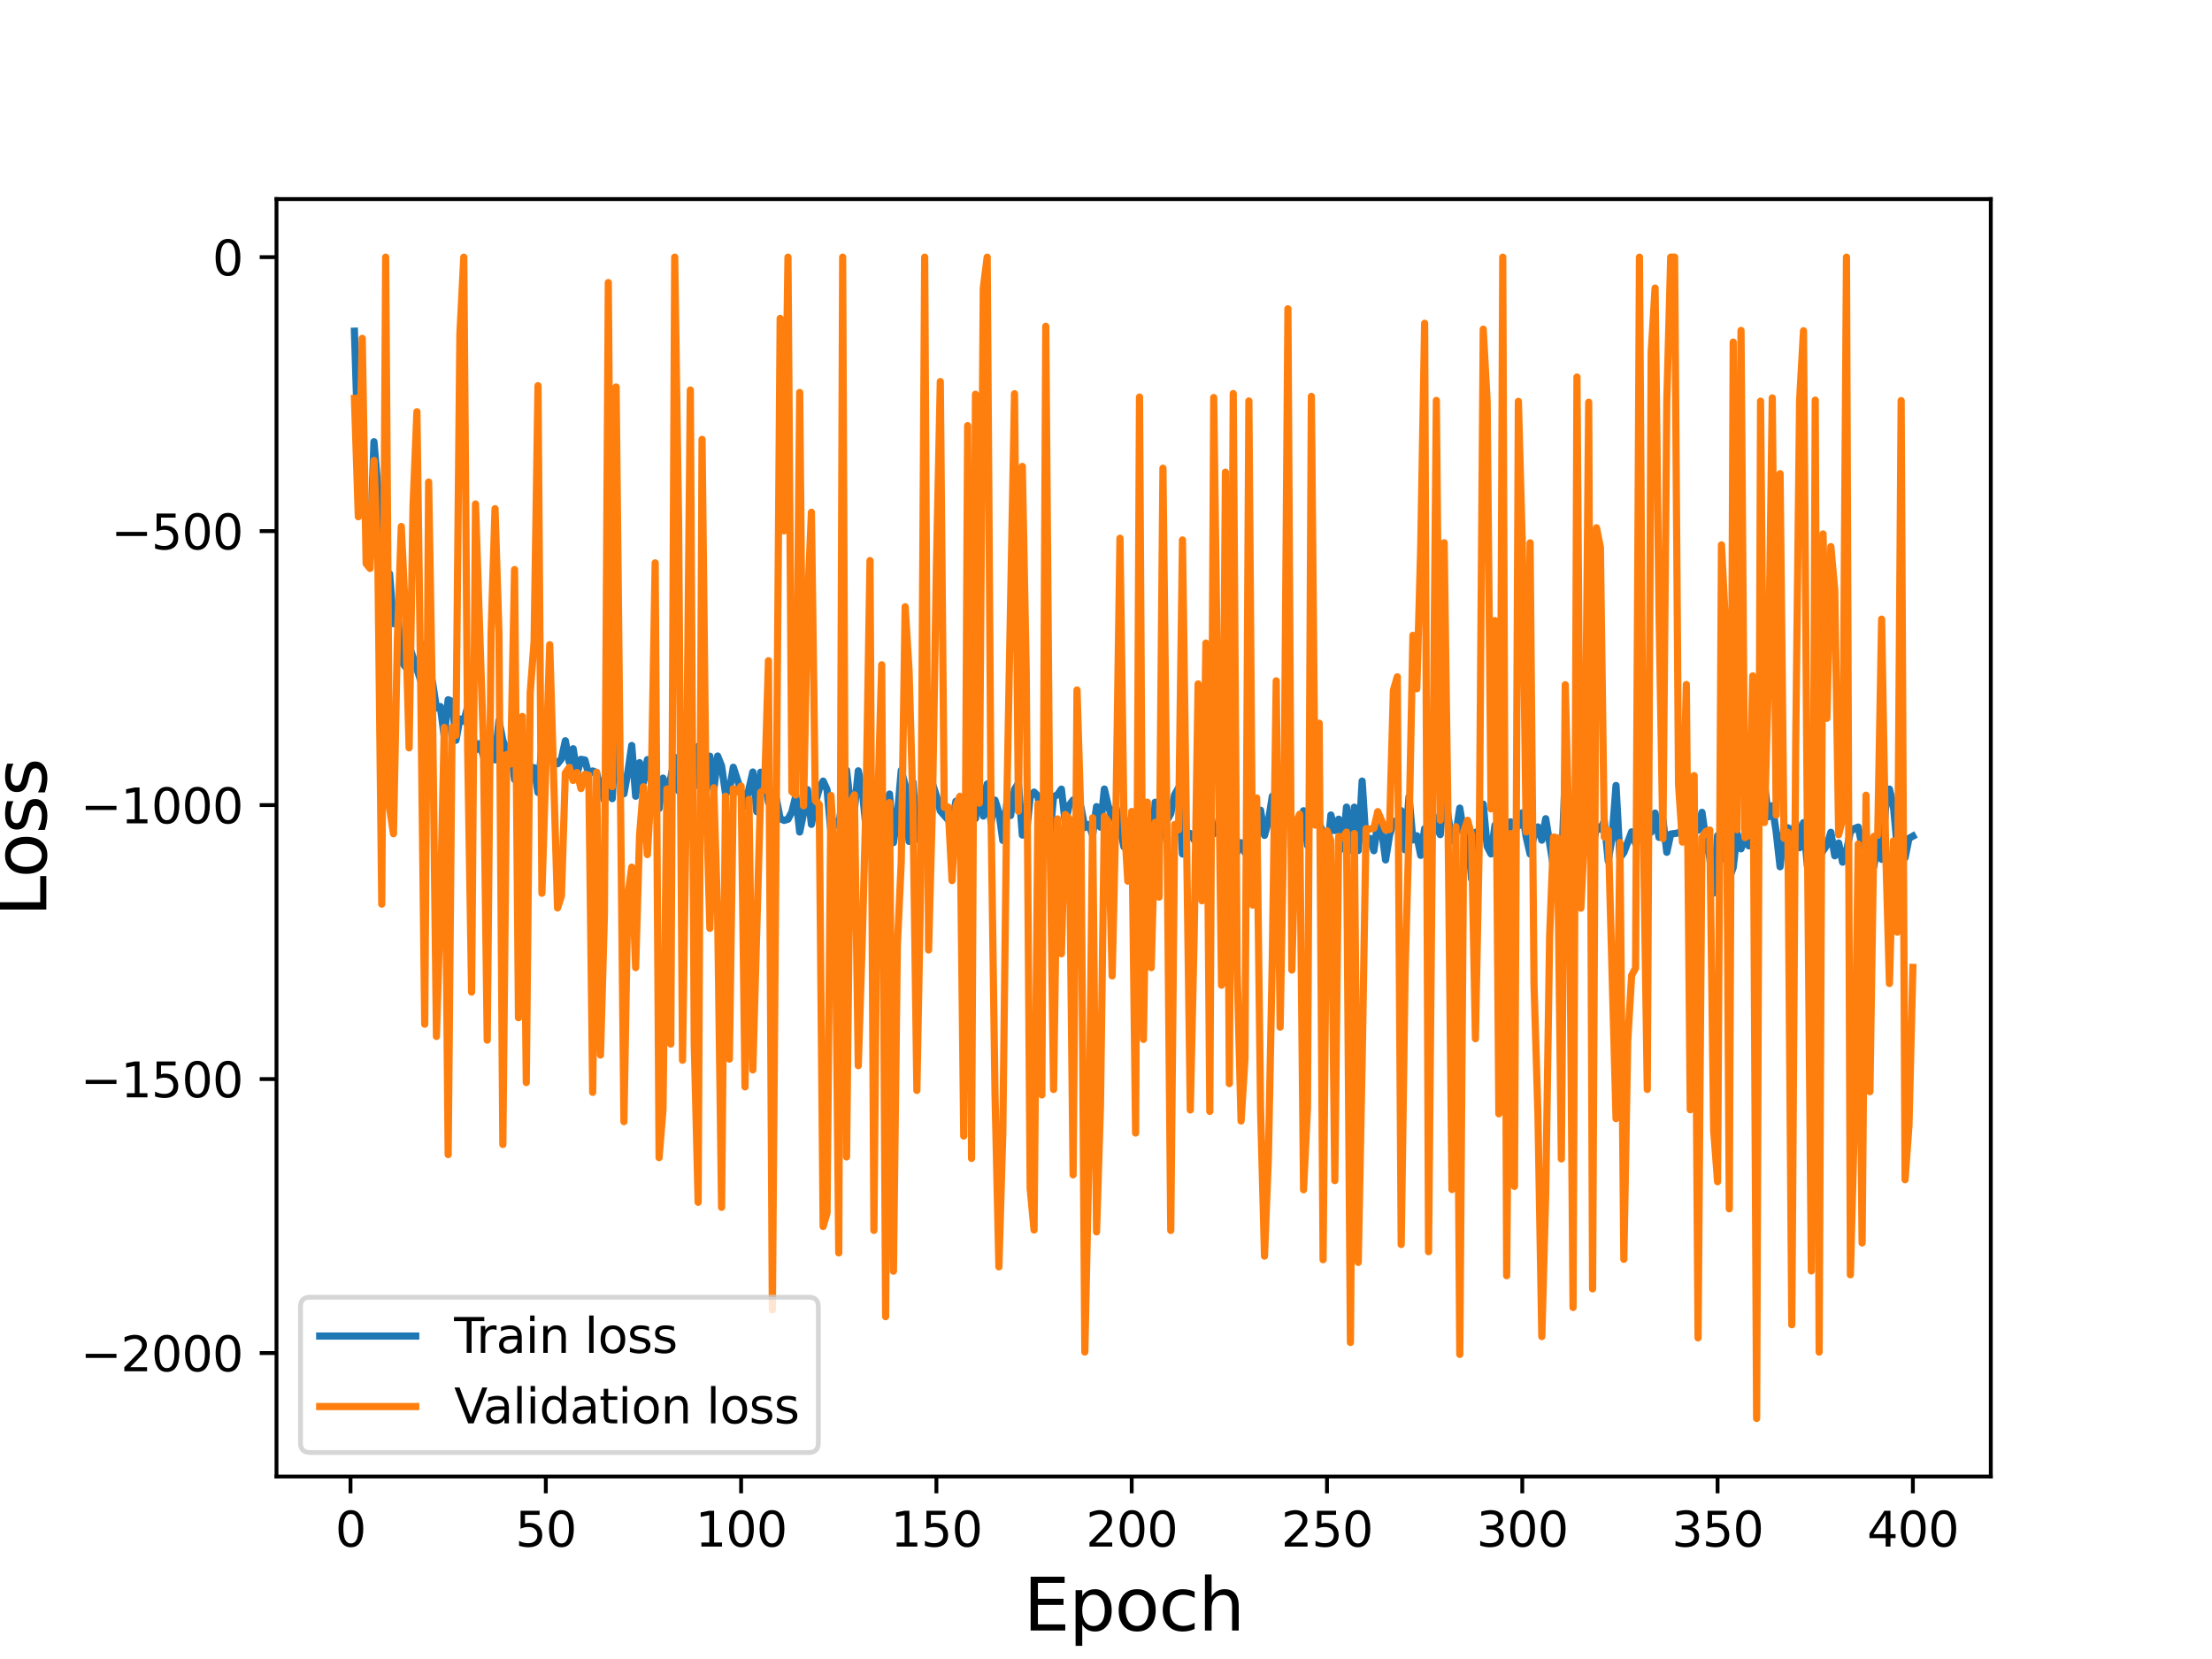 <?xml version="1.0" encoding="utf-8" standalone="no"?>
<!DOCTYPE svg PUBLIC "-//W3C//DTD SVG 1.1//EN"
  "http://www.w3.org/Graphics/SVG/1.1/DTD/svg11.dtd">
<svg height="345.6pt" version="1.1" viewBox="0 0 460.8 345.6" width="460.8pt" xmlns="http://www.w3.org/2000/svg" xmlns:xlink="http://www.w3.org/1999/xlink">
 <defs>
  <style type="text/css">*{stroke-linecap:butt;stroke-linejoin:round;}</style>
 </defs>
 <g id="figure_1">
  <g id="patch_1">
   <path d="M 0 345.6 
L 460.8 345.6 
L 460.8 0 
L 0 0 
z
" style="fill:#ffffff;"/>
  </g>
  <g id="axes_1">
   <g id="patch_2">
    <path d="M 57.6 307.584 
L 414.72 307.584 
L 414.72 41.472 
L 57.6 41.472 
z
" style="fill:#ffffff;"/>
   </g>
   <g id="matplotlib.axis_1">
    <g id="xtick_1">
     <g id="line2d_1">
      <defs>
       <path d="M 0 0 
L 0 3.5 
" id="md2c7cfbcc9" style="stroke:#000000;stroke-width:0.8;"/>
      </defs>
      <g>
       <use style="stroke:#000000;stroke-width:0.8;" x="73.019" xlink:href="#md2c7cfbcc9" y="307.584"/>
      </g>
     </g>
     <g id="text_1">
      <!-- 0 -->
      <g transform="translate(69.838 322.182)scale(0.1 -0.1)">
       <defs>
        <path d="M 2034 4250 
Q 1547 4250 1301 3770 
Q 1056 3291 1056 2328 
Q 1056 1369 1301 889 
Q 1547 409 2034 409 
Q 2525 409 2770 889 
Q 3016 1369 3016 2328 
Q 3016 3291 2770 3770 
Q 2525 4250 2034 4250 
z
M 2034 4750 
Q 2819 4750 3233 4129 
Q 3647 3509 3647 2328 
Q 3647 1150 3233 529 
Q 2819 -91 2034 -91 
Q 1250 -91 836 529 
Q 422 1150 422 2328 
Q 422 3509 836 4129 
Q 1250 4750 2034 4750 
z
" id="DejaVuSans-30" transform="scale(0.016)"/>
       </defs>
       <use xlink:href="#DejaVuSans-30"/>
      </g>
     </g>
    </g>
    <g id="xtick_2">
     <g id="line2d_2">
      <g>
       <use style="stroke:#000000;stroke-width:0.8;" x="113.703" xlink:href="#md2c7cfbcc9" y="307.584"/>
      </g>
     </g>
     <g id="text_2">
      <!-- 50 -->
      <g transform="translate(107.34 322.182)scale(0.1 -0.1)">
       <defs>
        <path d="M 691 4666 
L 3169 4666 
L 3169 4134 
L 1269 4134 
L 1269 2991 
Q 1406 3038 1543 3061 
Q 1681 3084 1819 3084 
Q 2600 3084 3056 2656 
Q 3513 2228 3513 1497 
Q 3513 744 3044 326 
Q 2575 -91 1722 -91 
Q 1428 -91 1123 -41 
Q 819 9 494 109 
L 494 744 
Q 775 591 1075 516 
Q 1375 441 1709 441 
Q 2250 441 2565 725 
Q 2881 1009 2881 1497 
Q 2881 1984 2565 2268 
Q 2250 2553 1709 2553 
Q 1456 2553 1204 2497 
Q 953 2441 691 2322 
L 691 4666 
z
" id="DejaVuSans-35" transform="scale(0.016)"/>
       </defs>
       <use xlink:href="#DejaVuSans-35"/>
       <use x="63.623" xlink:href="#DejaVuSans-30"/>
      </g>
     </g>
    </g>
    <g id="xtick_3">
     <g id="line2d_3">
      <g>
       <use style="stroke:#000000;stroke-width:0.8;" x="154.386" xlink:href="#md2c7cfbcc9" y="307.584"/>
      </g>
     </g>
     <g id="text_3">
      <!-- 100 -->
      <g transform="translate(144.842 322.182)scale(0.1 -0.1)">
       <defs>
        <path d="M 794 531 
L 1825 531 
L 1825 4091 
L 703 3866 
L 703 4441 
L 1819 4666 
L 2450 4666 
L 2450 531 
L 3481 531 
L 3481 0 
L 794 0 
L 794 531 
z
" id="DejaVuSans-31" transform="scale(0.016)"/>
       </defs>
       <use xlink:href="#DejaVuSans-31"/>
       <use x="63.623" xlink:href="#DejaVuSans-30"/>
       <use x="127.246" xlink:href="#DejaVuSans-30"/>
      </g>
     </g>
    </g>
    <g id="xtick_4">
     <g id="line2d_4">
      <g>
       <use style="stroke:#000000;stroke-width:0.8;" x="195.07" xlink:href="#md2c7cfbcc9" y="307.584"/>
      </g>
     </g>
     <g id="text_4">
      <!-- 150 -->
      <g transform="translate(185.526 322.182)scale(0.1 -0.1)">
       <use xlink:href="#DejaVuSans-31"/>
       <use x="63.623" xlink:href="#DejaVuSans-35"/>
       <use x="127.246" xlink:href="#DejaVuSans-30"/>
      </g>
     </g>
    </g>
    <g id="xtick_5">
     <g id="line2d_5">
      <g>
       <use style="stroke:#000000;stroke-width:0.8;" x="235.753" xlink:href="#md2c7cfbcc9" y="307.584"/>
      </g>
     </g>
     <g id="text_5">
      <!-- 200 -->
      <g transform="translate(226.209 322.182)scale(0.1 -0.1)">
       <defs>
        <path d="M 1228 531 
L 3431 531 
L 3431 0 
L 469 0 
L 469 531 
Q 828 903 1448 1529 
Q 2069 2156 2228 2338 
Q 2531 2678 2651 2914 
Q 2772 3150 2772 3378 
Q 2772 3750 2511 3984 
Q 2250 4219 1831 4219 
Q 1534 4219 1204 4116 
Q 875 4013 500 3803 
L 500 4441 
Q 881 4594 1212 4672 
Q 1544 4750 1819 4750 
Q 2544 4750 2975 4387 
Q 3406 4025 3406 3419 
Q 3406 3131 3298 2873 
Q 3191 2616 2906 2266 
Q 2828 2175 2409 1742 
Q 1991 1309 1228 531 
z
" id="DejaVuSans-32" transform="scale(0.016)"/>
       </defs>
       <use xlink:href="#DejaVuSans-32"/>
       <use x="63.623" xlink:href="#DejaVuSans-30"/>
       <use x="127.246" xlink:href="#DejaVuSans-30"/>
      </g>
     </g>
    </g>
    <g id="xtick_6">
     <g id="line2d_6">
      <g>
       <use style="stroke:#000000;stroke-width:0.8;" x="276.437" xlink:href="#md2c7cfbcc9" y="307.584"/>
      </g>
     </g>
     <g id="text_6">
      <!-- 250 -->
      <g transform="translate(266.893 322.182)scale(0.1 -0.1)">
       <use xlink:href="#DejaVuSans-32"/>
       <use x="63.623" xlink:href="#DejaVuSans-35"/>
       <use x="127.246" xlink:href="#DejaVuSans-30"/>
      </g>
     </g>
    </g>
    <g id="xtick_7">
     <g id="line2d_7">
      <g>
       <use style="stroke:#000000;stroke-width:0.8;" x="317.12" xlink:href="#md2c7cfbcc9" y="307.584"/>
      </g>
     </g>
     <g id="text_7">
      <!-- 300 -->
      <g transform="translate(307.576 322.182)scale(0.1 -0.1)">
       <defs>
        <path d="M 2597 2516 
Q 3050 2419 3304 2112 
Q 3559 1806 3559 1356 
Q 3559 666 3084 287 
Q 2609 -91 1734 -91 
Q 1441 -91 1130 -33 
Q 819 25 488 141 
L 488 750 
Q 750 597 1062 519 
Q 1375 441 1716 441 
Q 2309 441 2620 675 
Q 2931 909 2931 1356 
Q 2931 1769 2642 2001 
Q 2353 2234 1838 2234 
L 1294 2234 
L 1294 2753 
L 1863 2753 
Q 2328 2753 2575 2939 
Q 2822 3125 2822 3475 
Q 2822 3834 2567 4026 
Q 2313 4219 1838 4219 
Q 1578 4219 1281 4162 
Q 984 4106 628 3988 
L 628 4550 
Q 988 4650 1302 4700 
Q 1616 4750 1894 4750 
Q 2613 4750 3031 4423 
Q 3450 4097 3450 3541 
Q 3450 3153 3228 2886 
Q 3006 2619 2597 2516 
z
" id="DejaVuSans-33" transform="scale(0.016)"/>
       </defs>
       <use xlink:href="#DejaVuSans-33"/>
       <use x="63.623" xlink:href="#DejaVuSans-30"/>
       <use x="127.246" xlink:href="#DejaVuSans-30"/>
      </g>
     </g>
    </g>
    <g id="xtick_8">
     <g id="line2d_8">
      <g>
       <use style="stroke:#000000;stroke-width:0.8;" x="357.804" xlink:href="#md2c7cfbcc9" y="307.584"/>
      </g>
     </g>
     <g id="text_8">
      <!-- 350 -->
      <g transform="translate(348.26 322.182)scale(0.1 -0.1)">
       <use xlink:href="#DejaVuSans-33"/>
       <use x="63.623" xlink:href="#DejaVuSans-35"/>
       <use x="127.246" xlink:href="#DejaVuSans-30"/>
      </g>
     </g>
    </g>
    <g id="xtick_9">
     <g id="line2d_9">
      <g>
       <use style="stroke:#000000;stroke-width:0.8;" x="398.487" xlink:href="#md2c7cfbcc9" y="307.584"/>
      </g>
     </g>
     <g id="text_9">
      <!-- 400 -->
      <g transform="translate(388.944 322.182)scale(0.1 -0.1)">
       <defs>
        <path d="M 2419 4116 
L 825 1625 
L 2419 1625 
L 2419 4116 
z
M 2253 4666 
L 3047 4666 
L 3047 1625 
L 3713 1625 
L 3713 1100 
L 3047 1100 
L 3047 0 
L 2419 0 
L 2419 1100 
L 313 1100 
L 313 1709 
L 2253 4666 
z
" id="DejaVuSans-34" transform="scale(0.016)"/>
       </defs>
       <use xlink:href="#DejaVuSans-34"/>
       <use x="63.623" xlink:href="#DejaVuSans-30"/>
       <use x="127.246" xlink:href="#DejaVuSans-30"/>
      </g>
     </g>
    </g>
    <g id="text_10">
     <!-- Epoch -->
     <g transform="translate(213.194 339.66)scale(0.15 -0.15)">
      <defs>
       <path d="M 628 4666 
L 3578 4666 
L 3578 4134 
L 1259 4134 
L 1259 2753 
L 3481 2753 
L 3481 2222 
L 1259 2222 
L 1259 531 
L 3634 531 
L 3634 0 
L 628 0 
L 628 4666 
z
" id="DejaVuSans-45" transform="scale(0.016)"/>
       <path d="M 1159 525 
L 1159 -1331 
L 581 -1331 
L 581 3500 
L 1159 3500 
L 1159 2969 
Q 1341 3281 1617 3432 
Q 1894 3584 2278 3584 
Q 2916 3584 3314 3078 
Q 3713 2572 3713 1747 
Q 3713 922 3314 415 
Q 2916 -91 2278 -91 
Q 1894 -91 1617 61 
Q 1341 213 1159 525 
z
M 3116 1747 
Q 3116 2381 2855 2742 
Q 2594 3103 2138 3103 
Q 1681 3103 1420 2742 
Q 1159 2381 1159 1747 
Q 1159 1113 1420 752 
Q 1681 391 2138 391 
Q 2594 391 2855 752 
Q 3116 1113 3116 1747 
z
" id="DejaVuSans-70" transform="scale(0.016)"/>
       <path d="M 1959 3097 
Q 1497 3097 1228 2736 
Q 959 2375 959 1747 
Q 959 1119 1226 758 
Q 1494 397 1959 397 
Q 2419 397 2687 759 
Q 2956 1122 2956 1747 
Q 2956 2369 2687 2733 
Q 2419 3097 1959 3097 
z
M 1959 3584 
Q 2709 3584 3137 3096 
Q 3566 2609 3566 1747 
Q 3566 888 3137 398 
Q 2709 -91 1959 -91 
Q 1206 -91 779 398 
Q 353 888 353 1747 
Q 353 2609 779 3096 
Q 1206 3584 1959 3584 
z
" id="DejaVuSans-6f" transform="scale(0.016)"/>
       <path d="M 3122 3366 
L 3122 2828 
Q 2878 2963 2633 3030 
Q 2388 3097 2138 3097 
Q 1578 3097 1268 2742 
Q 959 2388 959 1747 
Q 959 1106 1268 751 
Q 1578 397 2138 397 
Q 2388 397 2633 464 
Q 2878 531 3122 666 
L 3122 134 
Q 2881 22 2623 -34 
Q 2366 -91 2075 -91 
Q 1284 -91 818 406 
Q 353 903 353 1747 
Q 353 2603 823 3093 
Q 1294 3584 2113 3584 
Q 2378 3584 2631 3529 
Q 2884 3475 3122 3366 
z
" id="DejaVuSans-63" transform="scale(0.016)"/>
       <path d="M 3513 2113 
L 3513 0 
L 2938 0 
L 2938 2094 
Q 2938 2591 2744 2837 
Q 2550 3084 2163 3084 
Q 1697 3084 1428 2787 
Q 1159 2491 1159 1978 
L 1159 0 
L 581 0 
L 581 4863 
L 1159 4863 
L 1159 2956 
Q 1366 3272 1645 3428 
Q 1925 3584 2291 3584 
Q 2894 3584 3203 3211 
Q 3513 2838 3513 2113 
z
" id="DejaVuSans-68" transform="scale(0.016)"/>
      </defs>
      <use xlink:href="#DejaVuSans-45"/>
      <use x="63.184" xlink:href="#DejaVuSans-70"/>
      <use x="126.66" xlink:href="#DejaVuSans-6f"/>
      <use x="187.842" xlink:href="#DejaVuSans-63"/>
      <use x="242.822" xlink:href="#DejaVuSans-68"/>
     </g>
    </g>
   </g>
   <g id="matplotlib.axis_2">
    <g id="ytick_1">
     <g id="line2d_10">
      <defs>
       <path d="M 0 0 
L -3.5 0 
" id="mb216395648" style="stroke:#000000;stroke-width:0.8;"/>
      </defs>
      <g>
       <use style="stroke:#000000;stroke-width:0.8;" x="57.6" xlink:href="#mb216395648" y="281.862"/>
      </g>
     </g>
     <g id="text_11">
      <!-- −2000 -->
      <g transform="translate(16.77 285.662)scale(0.1 -0.1)">
       <defs>
        <path d="M 678 2272 
L 4684 2272 
L 4684 1741 
L 678 1741 
L 678 2272 
z
" id="DejaVuSans-2212" transform="scale(0.016)"/>
       </defs>
       <use xlink:href="#DejaVuSans-2212"/>
       <use x="83.789" xlink:href="#DejaVuSans-32"/>
       <use x="147.412" xlink:href="#DejaVuSans-30"/>
       <use x="211.035" xlink:href="#DejaVuSans-30"/>
       <use x="274.658" xlink:href="#DejaVuSans-30"/>
      </g>
     </g>
    </g>
    <g id="ytick_2">
     <g id="line2d_11">
      <g>
       <use style="stroke:#000000;stroke-width:0.8;" x="57.6" xlink:href="#mb216395648" y="224.789"/>
      </g>
     </g>
     <g id="text_12">
      <!-- −1500 -->
      <g transform="translate(16.77 228.588)scale(0.1 -0.1)">
       <use xlink:href="#DejaVuSans-2212"/>
       <use x="83.789" xlink:href="#DejaVuSans-31"/>
       <use x="147.412" xlink:href="#DejaVuSans-35"/>
       <use x="211.035" xlink:href="#DejaVuSans-30"/>
       <use x="274.658" xlink:href="#DejaVuSans-30"/>
      </g>
     </g>
    </g>
    <g id="ytick_3">
     <g id="line2d_12">
      <g>
       <use style="stroke:#000000;stroke-width:0.8;" x="57.6" xlink:href="#mb216395648" y="167.715"/>
      </g>
     </g>
     <g id="text_13">
      <!-- −1000 -->
      <g transform="translate(16.77 171.514)scale(0.1 -0.1)">
       <use xlink:href="#DejaVuSans-2212"/>
       <use x="83.789" xlink:href="#DejaVuSans-31"/>
       <use x="147.412" xlink:href="#DejaVuSans-30"/>
       <use x="211.035" xlink:href="#DejaVuSans-30"/>
       <use x="274.658" xlink:href="#DejaVuSans-30"/>
      </g>
     </g>
    </g>
    <g id="ytick_4">
     <g id="line2d_13">
      <g>
       <use style="stroke:#000000;stroke-width:0.8;" x="57.6" xlink:href="#mb216395648" y="110.642"/>
      </g>
     </g>
     <g id="text_14">
      <!-- −500 -->
      <g transform="translate(23.133 114.441)scale(0.1 -0.1)">
       <use xlink:href="#DejaVuSans-2212"/>
       <use x="83.789" xlink:href="#DejaVuSans-35"/>
       <use x="147.412" xlink:href="#DejaVuSans-30"/>
       <use x="211.035" xlink:href="#DejaVuSans-30"/>
      </g>
     </g>
    </g>
    <g id="ytick_5">
     <g id="line2d_14">
      <g>
       <use style="stroke:#000000;stroke-width:0.8;" x="57.6" xlink:href="#mb216395648" y="53.568"/>
      </g>
     </g>
     <g id="text_15">
      <!-- 0 -->
      <g transform="translate(44.237 57.367)scale(0.1 -0.1)">
       <use xlink:href="#DejaVuSans-30"/>
      </g>
     </g>
    </g>
    <g id="text_16">
     <!-- Loss -->
     <g transform="translate(9.651 190.979)rotate(-90)scale(0.15 -0.15)">
      <defs>
       <path d="M 628 4666 
L 1259 4666 
L 1259 531 
L 3531 531 
L 3531 0 
L 628 0 
L 628 4666 
z
" id="DejaVuSans-4c" transform="scale(0.016)"/>
       <path d="M 2834 3397 
L 2834 2853 
Q 2591 2978 2328 3040 
Q 2066 3103 1784 3103 
Q 1356 3103 1142 2972 
Q 928 2841 928 2578 
Q 928 2378 1081 2264 
Q 1234 2150 1697 2047 
L 1894 2003 
Q 2506 1872 2764 1633 
Q 3022 1394 3022 966 
Q 3022 478 2636 193 
Q 2250 -91 1575 -91 
Q 1294 -91 989 -36 
Q 684 19 347 128 
L 347 722 
Q 666 556 975 473 
Q 1284 391 1588 391 
Q 1994 391 2212 530 
Q 2431 669 2431 922 
Q 2431 1156 2273 1281 
Q 2116 1406 1581 1522 
L 1381 1569 
Q 847 1681 609 1914 
Q 372 2147 372 2553 
Q 372 3047 722 3315 
Q 1072 3584 1716 3584 
Q 2034 3584 2315 3537 
Q 2597 3491 2834 3397 
z
" id="DejaVuSans-73" transform="scale(0.016)"/>
      </defs>
      <use xlink:href="#DejaVuSans-4c"/>
      <use x="53.963" xlink:href="#DejaVuSans-6f"/>
      <use x="115.145" xlink:href="#DejaVuSans-73"/>
      <use x="167.244" xlink:href="#DejaVuSans-73"/>
     </g>
    </g>
   </g>
   <g id="line2d_15">
    <path clip-path="url(#p68134cc78f)" d="M 73.833 68.996 
L 74.646 94.581 
L 76.274 109.645 
L 77.087 116.31 
L 77.901 92.013 
L 78.715 101.593 
L 79.528 113.31 
L 80.342 129.031 
L 81.156 119.529 
L 81.969 129.925 
L 82.783 126.915 
L 83.597 137.742 
L 84.41 138.873 
L 85.224 134.449 
L 87.665 141.849 
L 88.479 134.295 
L 89.292 139.556 
L 90.106 142.136 
L 90.92 147.51 
L 91.733 147.183 
L 92.547 153.487 
L 93.361 145.764 
L 94.174 146.117 
L 94.988 154.203 
L 95.802 149.77 
L 96.616 150.247 
L 97.429 147.23 
L 99.057 156.255 
L 99.87 154.918 
L 100.684 157.429 
L 101.498 157.476 
L 102.311 154.887 
L 103.125 158.292 
L 103.939 150.095 
L 104.752 154.262 
L 105.566 156.36 
L 106.38 155.569 
L 107.193 162.387 
L 108.007 158.871 
L 108.821 160.59 
L 109.634 155.219 
L 110.448 160.124 
L 111.262 159.92 
L 112.075 165.083 
L 112.889 155.134 
L 113.703 158.031 
L 114.516 157.016 
L 115.33 158.35 
L 116.144 159.11 
L 116.957 158.083 
L 117.771 154.312 
L 118.585 158.762 
L 119.398 155.968 
L 120.212 161.135 
L 121.026 158.181 
L 121.839 158.321 
L 122.653 161.365 
L 123.467 160.608 
L 124.28 160.941 
L 125.094 164.439 
L 125.908 166.722 
L 126.721 162.637 
L 127.535 166.38 
L 128.349 150.723 
L 129.162 161.562 
L 129.976 165.358 
L 130.79 160.873 
L 131.603 155.299 
L 132.417 165.868 
L 133.231 158.872 
L 134.044 162.965 
L 134.858 158.242 
L 135.672 162.823 
L 136.485 161.651 
L 137.299 168.432 
L 138.113 162.097 
L 138.926 164.706 
L 139.74 162.039 
L 140.554 157.741 
L 141.367 164.769 
L 142.181 154.719 
L 142.995 162.517 
L 143.808 155.762 
L 144.622 163.84 
L 145.436 155.484 
L 146.249 165.543 
L 147.063 164.783 
L 147.877 157.524 
L 148.69 164.633 
L 149.504 157.495 
L 150.318 159.551 
L 151.131 165.259 
L 151.945 164.72 
L 152.759 159.83 
L 154.386 164.82 
L 155.2 167.951 
L 156.827 160.821 
L 157.641 169.09 
L 158.454 160.867 
L 159.268 161.835 
L 160.082 167.157 
L 160.895 164.719 
L 161.709 166.289 
L 162.523 170.532 
L 163.336 170.904 
L 164.15 170.667 
L 164.964 169.12 
L 165.777 165.795 
L 166.591 173.321 
L 167.405 169.369 
L 168.219 164.491 
L 169.032 171.732 
L 169.846 167.293 
L 170.66 164.328 
L 171.473 162.719 
L 172.287 164.505 
L 173.101 173.337 
L 173.914 171.156 
L 174.728 172.032 
L 176.355 160.447 
L 177.169 167.663 
L 177.983 168.76 
L 178.796 160.576 
L 179.61 164.52 
L 180.424 172.611 
L 181.237 168.385 
L 182.051 174.494 
L 182.865 165.313 
L 183.678 171.268 
L 184.492 168.958 
L 185.306 165.41 
L 186.119 175.532 
L 186.933 169.963 
L 187.747 160.486 
L 188.56 163.557 
L 189.374 175.283 
L 190.188 162.914 
L 191.001 174.851 
L 191.815 174.519 
L 192.629 172.871 
L 193.442 168.402 
L 194.256 163.245 
L 195.07 165.825 
L 195.883 168.921 
L 197.511 170.774 
L 198.324 171.534 
L 199.138 166.908 
L 199.952 168.985 
L 200.765 166.852 
L 201.579 168.542 
L 202.393 168.983 
L 203.206 170.521 
L 204.02 163.075 
L 204.834 169.997 
L 205.647 163.313 
L 206.461 171.366 
L 207.275 166.678 
L 208.088 169.239 
L 208.902 175.074 
L 209.716 167.571 
L 210.529 169.887 
L 211.343 164.466 
L 212.157 163.135 
L 212.97 173.951 
L 213.784 173.894 
L 214.598 166.14 
L 215.411 165.006 
L 216.225 165.81 
L 217.039 171.631 
L 217.852 167.284 
L 218.666 174.494 
L 219.48 165.927 
L 220.293 165.58 
L 221.107 164.391 
L 221.921 171.469 
L 222.734 167.731 
L 223.548 166.662 
L 224.362 167.511 
L 225.175 168.085 
L 225.989 172.399 
L 226.803 171.757 
L 227.616 173.984 
L 228.43 168.03 
L 229.244 172.312 
L 230.057 164.374 
L 230.871 167.918 
L 231.685 170.45 
L 232.498 168.217 
L 234.126 176.404 
L 234.939 171.043 
L 236.567 178.436 
L 237.381 177.31 
L 238.194 179.58 
L 239.008 174.986 
L 239.822 181.922 
L 240.635 167.12 
L 241.449 175.922 
L 242.263 168.628 
L 243.076 170.945 
L 243.89 169.495 
L 244.704 165.545 
L 245.517 164.12 
L 246.331 177.905 
L 247.145 173.39 
L 247.958 173.64 
L 248.772 174.999 
L 249.586 172.005 
L 250.399 167.072 
L 251.213 171.355 
L 252.027 173.862 
L 252.84 173.704 
L 253.654 172.432 
L 254.468 167.225 
L 255.281 174.973 
L 256.095 173.941 
L 256.909 166.68 
L 257.722 177.566 
L 258.536 175.558 
L 259.35 177.615 
L 260.163 172.238 
L 260.977 178.183 
L 261.791 174.641 
L 262.604 168.782 
L 263.418 174.025 
L 264.232 171.049 
L 265.045 165.865 
L 265.859 171.986 
L 266.673 169.546 
L 267.486 171.827 
L 268.3 170.704 
L 269.114 171.74 
L 269.927 176.145 
L 271.555 168.89 
L 272.368 176.097 
L 273.182 165.401 
L 273.996 164.844 
L 274.809 171.368 
L 275.623 173.673 
L 276.437 178.575 
L 277.25 169.777 
L 278.064 173.011 
L 278.878 170.654 
L 279.691 176.844 
L 280.505 168.129 
L 281.319 177.136 
L 282.132 168.151 
L 282.946 177.186 
L 283.76 162.713 
L 284.573 175.653 
L 285.387 174.642 
L 286.201 177.215 
L 287.014 171.444 
L 287.828 173.04 
L 288.642 179.138 
L 289.455 174.073 
L 290.269 171.06 
L 291.083 171.593 
L 291.896 168.877 
L 292.71 177.036 
L 293.524 165.976 
L 294.337 174.983 
L 295.151 174.103 
L 295.965 178.185 
L 296.778 172.607 
L 297.592 173.106 
L 298.406 169.325 
L 299.219 172.359 
L 300.033 173.872 
L 300.847 163.661 
L 301.66 170.022 
L 302.474 175.21 
L 303.288 173.706 
L 304.101 168.343 
L 304.915 173.482 
L 305.729 172.727 
L 306.543 183.068 
L 307.356 173.416 
L 308.17 173.05 
L 308.984 167.511 
L 309.797 176.313 
L 310.611 177.884 
L 311.425 171.906 
L 312.238 176.368 
L 313.052 169.614 
L 313.866 175.674 
L 314.679 171.204 
L 316.307 172.061 
L 317.12 169.322 
L 317.934 174.355 
L 318.748 177.904 
L 319.561 173.969 
L 320.375 172.261 
L 321.189 175.018 
L 322.002 170.55 
L 323.63 180.701 
L 324.443 180.705 
L 325.257 181.169 
L 326.071 161.246 
L 326.884 169.538 
L 327.698 180.348 
L 328.512 172.544 
L 329.325 170.564 
L 330.139 176.29 
L 330.953 176.236 
L 331.766 176.818 
L 332.58 172.184 
L 333.394 172.743 
L 334.207 170.994 
L 335.021 179.34 
L 335.835 174.387 
L 336.648 163.629 
L 337.462 178.698 
L 338.276 177.609 
L 339.903 173.286 
L 340.717 175.737 
L 341.53 173.932 
L 342.344 174.629 
L 343.158 173.863 
L 343.971 173.346 
L 344.785 169.376 
L 345.599 174.436 
L 346.412 170.68 
L 347.226 177.543 
L 348.04 173.748 
L 349.667 173.516 
L 350.481 172.794 
L 351.294 171.511 
L 352.108 175.64 
L 352.922 172.541 
L 353.735 172.948 
L 354.549 169.224 
L 355.363 174.928 
L 356.176 178.685 
L 356.99 186.036 
L 357.804 174.071 
L 358.617 179.022 
L 359.431 172.434 
L 360.245 183.003 
L 361.058 180.715 
L 361.872 173.655 
L 362.686 176.829 
L 363.499 174.54 
L 364.313 176.214 
L 365.127 172.363 
L 365.94 171.851 
L 366.754 169.009 
L 367.568 163.126 
L 368.381 170.161 
L 369.195 167.855 
L 370.009 173.289 
L 370.822 180.561 
L 371.636 172.698 
L 372.45 172.438 
L 373.263 174.333 
L 374.077 171.383 
L 374.891 176.594 
L 375.704 171.37 
L 376.518 180.49 
L 377.332 172.527 
L 378.146 181.482 
L 378.959 178.759 
L 379.773 177.221 
L 380.587 176.045 
L 381.4 173.382 
L 382.214 178.283 
L 383.028 175.62 
L 383.841 179.603 
L 384.655 177.263 
L 385.469 173.275 
L 386.282 172.605 
L 387.096 172.294 
L 387.91 176.281 
L 388.723 175.167 
L 389.537 177.098 
L 390.351 180.544 
L 391.164 175.306 
L 391.978 179.01 
L 392.792 168.415 
L 393.605 164.384 
L 394.419 167.835 
L 395.233 176.47 
L 396.046 168.946 
L 396.86 178.683 
L 397.674 174.643 
L 398.487 174.19 
L 398.487 174.19 
" style="fill:none;stroke:#1f77b4;stroke-linecap:square;stroke-width:1.5;"/>
   </g>
   <g id="line2d_16">
    <path clip-path="url(#p68134cc78f)" d="M 73.833 82.994 
L 74.646 107.647 
L 75.46 70.485 
L 76.274 117.409 
L 77.087 118.411 
L 77.901 95.935 
L 78.715 117.01 
L 79.528 188.342 
L 80.342 53.568 
L 81.156 168.292 
L 81.969 173.682 
L 82.783 133.019 
L 83.597 109.681 
L 84.41 126.931 
L 85.224 155.797 
L 86.038 105.484 
L 86.851 85.772 
L 87.665 144.599 
L 88.479 213.358 
L 89.292 100.417 
L 90.106 147.949 
L 90.92 215.91 
L 91.733 188.639 
L 92.547 151.533 
L 93.361 240.529 
L 94.174 151.521 
L 94.988 153.175 
L 95.802 69.653 
L 96.616 53.568 
L 97.429 156.555 
L 98.243 206.679 
L 99.057 104.987 
L 100.684 154.302 
L 101.498 216.684 
L 102.311 131.55 
L 103.125 105.965 
L 103.939 131.903 
L 104.752 238.42 
L 105.566 157.18 
L 106.38 159.159 
L 107.193 118.655 
L 108.007 212.016 
L 108.821 149.247 
L 109.634 225.518 
L 110.448 144.382 
L 111.262 133.661 
L 112.075 80.342 
L 112.889 186.082 
L 114.516 134.302 
L 116.144 189.138 
L 116.957 186.65 
L 117.771 161.035 
L 118.585 159.865 
L 119.398 162.582 
L 120.212 160.924 
L 121.026 164.276 
L 121.839 161.305 
L 122.653 161.51 
L 123.467 227.555 
L 124.28 160.884 
L 125.094 219.786 
L 125.908 190.638 
L 126.721 58.862 
L 127.535 163.87 
L 128.349 80.617 
L 129.976 233.655 
L 130.79 186.733 
L 131.603 180.637 
L 132.417 201.574 
L 133.231 173.989 
L 134.044 163.891 
L 134.858 178.034 
L 135.672 163.867 
L 136.485 117.256 
L 137.299 241.152 
L 138.113 231.125 
L 138.926 164.363 
L 139.74 217.495 
L 140.554 53.568 
L 141.367 108.872 
L 142.181 220.873 
L 142.995 165.529 
L 143.808 81.251 
L 144.622 217.47 
L 145.436 250.458 
L 146.249 91.532 
L 147.063 164.127 
L 147.877 193.393 
L 148.69 164.115 
L 149.504 190.825 
L 150.318 251.511 
L 151.131 165.86 
L 151.945 220.635 
L 152.759 164.299 
L 153.572 164.97 
L 154.386 163.766 
L 155.2 226.417 
L 156.013 166.531 
L 156.827 222.881 
L 158.454 165.048 
L 159.268 164.535 
L 160.082 137.647 
L 160.895 272.856 
L 162.523 66.333 
L 163.336 110.592 
L 164.15 53.568 
L 164.964 164.916 
L 165.777 165.617 
L 166.591 81.756 
L 167.405 167.864 
L 168.219 126.211 
L 169.032 106.719 
L 169.846 166.772 
L 170.66 167.59 
L 171.473 255.5 
L 172.287 252.695 
L 173.101 165.707 
L 173.914 179.375 
L 174.728 261.005 
L 175.542 53.568 
L 176.355 241.004 
L 177.169 167.212 
L 177.983 165.574 
L 178.796 221.997 
L 179.61 196.502 
L 180.424 166.363 
L 181.237 116.777 
L 182.051 256.318 
L 182.865 167.158 
L 183.678 138.481 
L 184.492 274.29 
L 185.306 167.192 
L 186.119 264.811 
L 186.933 197.036 
L 187.747 179.512 
L 188.56 126.401 
L 189.374 139.698 
L 190.188 167.803 
L 191.001 227.162 
L 191.815 183.485 
L 192.629 53.568 
L 193.442 197.895 
L 194.256 167.382 
L 195.07 117.97 
L 195.883 79.488 
L 196.697 168.181 
L 197.511 168.111 
L 198.324 183.44 
L 199.138 167.909 
L 199.952 165.894 
L 200.765 236.665 
L 201.579 88.668 
L 202.393 241.321 
L 203.206 82.133 
L 204.02 167.315 
L 204.834 60.028 
L 205.647 53.568 
L 206.461 170.101 
L 207.275 227.76 
L 208.088 263.9 
L 208.902 235.981 
L 209.716 168.429 
L 211.343 82.024 
L 212.157 168.991 
L 212.97 97.166 
L 213.784 139.979 
L 214.598 247.554 
L 215.411 256.231 
L 216.225 167.465 
L 217.039 228.099 
L 217.852 67.971 
L 218.666 169.08 
L 219.48 226.964 
L 220.293 170.59 
L 221.107 198.694 
L 221.921 169.667 
L 222.734 170.543 
L 223.548 244.746 
L 224.362 143.737 
L 225.175 170.498 
L 225.989 281.65 
L 226.803 242.983 
L 227.616 170.356 
L 228.43 256.631 
L 229.244 230.503 
L 230.057 170.067 
L 230.871 171.164 
L 231.685 203.308 
L 232.498 167.617 
L 233.312 112.127 
L 234.126 169.923 
L 234.939 183.563 
L 235.753 169.043 
L 236.567 236.032 
L 237.381 82.712 
L 238.194 216.524 
L 239.008 167.104 
L 239.822 201.59 
L 240.635 171.308 
L 241.449 186.889 
L 242.263 97.526 
L 243.076 170.008 
L 243.89 256.327 
L 244.704 171.742 
L 245.517 172.876 
L 246.331 112.484 
L 247.958 231.226 
L 248.772 194.547 
L 249.586 142.477 
L 250.399 187.653 
L 251.213 133.964 
L 252.027 231.528 
L 252.84 82.813 
L 254.468 205.23 
L 255.281 98.356 
L 256.095 225.738 
L 256.909 81.977 
L 257.722 201.983 
L 258.536 233.53 
L 259.35 220.563 
L 260.163 83.535 
L 260.977 188.551 
L 261.791 166.224 
L 262.604 231.154 
L 263.418 261.668 
L 264.232 240.923 
L 265.045 199.661 
L 265.859 141.833 
L 266.673 213.969 
L 267.486 169.215 
L 268.3 64.33 
L 269.114 202.082 
L 269.927 171.412 
L 270.741 169.611 
L 271.555 247.844 
L 272.368 230.808 
L 273.182 82.577 
L 273.996 171.884 
L 274.809 150.655 
L 275.623 262.424 
L 276.437 173.063 
L 277.25 175.122 
L 278.064 245.939 
L 278.878 174.251 
L 279.691 174.523 
L 280.505 173.348 
L 281.319 279.663 
L 282.132 173.636 
L 282.946 262.983 
L 283.76 221.064 
L 284.573 172.63 
L 285.387 172.704 
L 286.201 172.539 
L 287.014 169.074 
L 288.642 172.91 
L 289.455 172.807 
L 290.269 143.8 
L 291.083 140.988 
L 291.896 259.257 
L 292.71 202.406 
L 293.524 173.072 
L 294.337 132.349 
L 295.151 143.488 
L 295.965 113.852 
L 296.778 67.346 
L 297.592 260.753 
L 299.219 83.418 
L 300.033 170.852 
L 300.847 113.067 
L 301.66 171.894 
L 302.474 247.796 
L 303.288 172.211 
L 304.101 282.146 
L 304.915 173.208 
L 305.729 170.886 
L 306.543 173.925 
L 307.356 216.377 
L 308.17 174.82 
L 308.984 68.578 
L 309.797 83.595 
L 310.611 168.511 
L 311.425 129.272 
L 312.238 232.032 
L 313.052 53.568 
L 313.866 265.759 
L 314.679 173.651 
L 315.493 247.147 
L 316.307 83.613 
L 317.12 113.166 
L 317.934 173.307 
L 318.748 113.078 
L 319.561 204.853 
L 320.375 232.034 
L 321.189 278.433 
L 322.002 248.732 
L 322.816 194.984 
L 323.63 174.37 
L 324.443 174.535 
L 325.257 241.428 
L 326.071 142.645 
L 326.884 175.108 
L 327.698 272.377 
L 328.512 78.539 
L 329.325 189.193 
L 330.139 172.599 
L 330.953 83.796 
L 331.766 268.497 
L 332.58 109.949 
L 333.394 114.016 
L 334.207 174.375 
L 335.021 172.989 
L 336.648 233.028 
L 337.462 175.514 
L 338.276 262.34 
L 339.089 216.757 
L 339.903 203.196 
L 340.717 201.653 
L 341.53 53.568 
L 342.344 173.175 
L 343.158 226.945 
L 343.971 73.426 
L 344.785 60.007 
L 345.599 127.253 
L 346.412 174.693 
L 347.226 83.518 
L 348.04 53.568 
L 348.853 53.568 
L 349.667 163.369 
L 350.481 175.423 
L 351.294 142.597 
L 352.108 231.175 
L 352.922 161.58 
L 353.735 278.704 
L 354.549 174.449 
L 355.363 173.223 
L 356.176 172.91 
L 356.99 235.494 
L 357.804 246.178 
L 358.617 113.506 
L 359.431 129.687 
L 360.245 251.82 
L 361.058 71.262 
L 361.872 172.845 
L 362.686 68.839 
L 363.499 174.483 
L 364.313 174.011 
L 365.127 140.796 
L 365.94 295.488 
L 366.754 83.57 
L 367.568 171.344 
L 368.381 141.937 
L 369.195 82.89 
L 370.009 169.792 
L 370.822 98.678 
L 371.636 174.619 
L 372.45 173.383 
L 373.263 275.972 
L 374.077 155.082 
L 374.891 83.389 
L 375.704 68.901 
L 376.518 174.647 
L 377.332 264.765 
L 378.146 83.351 
L 378.959 281.666 
L 379.773 111.223 
L 380.587 149.624 
L 381.4 113.87 
L 382.214 122.919 
L 383.028 173.885 
L 383.841 170.612 
L 384.655 53.568 
L 385.469 265.565 
L 386.282 234.829 
L 387.096 175.824 
L 387.91 258.93 
L 388.723 165.66 
L 389.537 227.419 
L 390.351 174.239 
L 391.164 173.944 
L 391.978 128.981 
L 392.792 175.804 
L 393.605 204.884 
L 394.419 175.196 
L 395.233 194.186 
L 396.046 83.45 
L 396.86 245.747 
L 397.674 234.433 
L 398.487 201.522 
L 398.487 201.522 
" style="fill:none;stroke:#ff7f0e;stroke-linecap:square;stroke-width:1.5;"/>
   </g>
   <g id="patch_3">
    <path d="M 57.6 307.584 
L 57.6 41.472 
" style="fill:none;stroke:#000000;stroke-linecap:square;stroke-linejoin:miter;stroke-width:0.8;"/>
   </g>
   <g id="patch_4">
    <path d="M 414.72 307.584 
L 414.72 41.472 
" style="fill:none;stroke:#000000;stroke-linecap:square;stroke-linejoin:miter;stroke-width:0.8;"/>
   </g>
   <g id="patch_5">
    <path d="M 57.6 307.584 
L 414.72 307.584 
" style="fill:none;stroke:#000000;stroke-linecap:square;stroke-linejoin:miter;stroke-width:0.8;"/>
   </g>
   <g id="patch_6">
    <path d="M 57.6 41.472 
L 414.72 41.472 
" style="fill:none;stroke:#000000;stroke-linecap:square;stroke-linejoin:miter;stroke-width:0.8;"/>
   </g>
   <g id="legend_1">
    <g id="patch_7">
     <path d="M 64.6 302.584 
L 168.475 302.584 
Q 170.475 302.584 170.475 300.584 
L 170.475 272.228 
Q 170.475 270.228 168.475 270.228 
L 64.6 270.228 
Q 62.6 270.228 62.6 272.228 
L 62.6 300.584 
Q 62.6 302.584 64.6 302.584 
z
" style="fill:#ffffff;opacity:0.8;stroke:#cccccc;stroke-linejoin:miter;"/>
    </g>
    <g id="line2d_17">
     <path d="M 66.6 278.326 
L 86.6 278.326 
" style="fill:none;stroke:#1f77b4;stroke-linecap:square;stroke-width:1.5;"/>
    </g>
    <g id="line2d_18"/>
    <g id="text_17">
     <!-- Train loss -->
     <g transform="translate(94.6 281.826)scale(0.1 -0.1)">
      <defs>
       <path d="M -19 4666 
L 3928 4666 
L 3928 4134 
L 2272 4134 
L 2272 0 
L 1638 0 
L 1638 4134 
L -19 4134 
L -19 4666 
z
" id="DejaVuSans-54" transform="scale(0.016)"/>
       <path d="M 2631 2963 
Q 2534 3019 2420 3045 
Q 2306 3072 2169 3072 
Q 1681 3072 1420 2755 
Q 1159 2438 1159 1844 
L 1159 0 
L 581 0 
L 581 3500 
L 1159 3500 
L 1159 2956 
Q 1341 3275 1631 3429 
Q 1922 3584 2338 3584 
Q 2397 3584 2469 3576 
Q 2541 3569 2628 3553 
L 2631 2963 
z
" id="DejaVuSans-72" transform="scale(0.016)"/>
       <path d="M 2194 1759 
Q 1497 1759 1228 1600 
Q 959 1441 959 1056 
Q 959 750 1161 570 
Q 1363 391 1709 391 
Q 2188 391 2477 730 
Q 2766 1069 2766 1631 
L 2766 1759 
L 2194 1759 
z
M 3341 1997 
L 3341 0 
L 2766 0 
L 2766 531 
Q 2569 213 2275 61 
Q 1981 -91 1556 -91 
Q 1019 -91 701 211 
Q 384 513 384 1019 
Q 384 1609 779 1909 
Q 1175 2209 1959 2209 
L 2766 2209 
L 2766 2266 
Q 2766 2663 2505 2880 
Q 2244 3097 1772 3097 
Q 1472 3097 1187 3025 
Q 903 2953 641 2809 
L 641 3341 
Q 956 3463 1253 3523 
Q 1550 3584 1831 3584 
Q 2591 3584 2966 3190 
Q 3341 2797 3341 1997 
z
" id="DejaVuSans-61" transform="scale(0.016)"/>
       <path d="M 603 3500 
L 1178 3500 
L 1178 0 
L 603 0 
L 603 3500 
z
M 603 4863 
L 1178 4863 
L 1178 4134 
L 603 4134 
L 603 4863 
z
" id="DejaVuSans-69" transform="scale(0.016)"/>
       <path d="M 3513 2113 
L 3513 0 
L 2938 0 
L 2938 2094 
Q 2938 2591 2744 2837 
Q 2550 3084 2163 3084 
Q 1697 3084 1428 2787 
Q 1159 2491 1159 1978 
L 1159 0 
L 581 0 
L 581 3500 
L 1159 3500 
L 1159 2956 
Q 1366 3272 1645 3428 
Q 1925 3584 2291 3584 
Q 2894 3584 3203 3211 
Q 3513 2838 3513 2113 
z
" id="DejaVuSans-6e" transform="scale(0.016)"/>
       <path id="DejaVuSans-20" transform="scale(0.016)"/>
       <path d="M 603 4863 
L 1178 4863 
L 1178 0 
L 603 0 
L 603 4863 
z
" id="DejaVuSans-6c" transform="scale(0.016)"/>
      </defs>
      <use xlink:href="#DejaVuSans-54"/>
      <use x="46.334" xlink:href="#DejaVuSans-72"/>
      <use x="87.447" xlink:href="#DejaVuSans-61"/>
      <use x="148.727" xlink:href="#DejaVuSans-69"/>
      <use x="176.51" xlink:href="#DejaVuSans-6e"/>
      <use x="239.889" xlink:href="#DejaVuSans-20"/>
      <use x="271.676" xlink:href="#DejaVuSans-6c"/>
      <use x="299.459" xlink:href="#DejaVuSans-6f"/>
      <use x="360.641" xlink:href="#DejaVuSans-73"/>
      <use x="412.74" xlink:href="#DejaVuSans-73"/>
     </g>
    </g>
    <g id="line2d_19">
     <path d="M 66.6 293.004 
L 86.6 293.004 
" style="fill:none;stroke:#ff7f0e;stroke-linecap:square;stroke-width:1.5;"/>
    </g>
    <g id="line2d_20"/>
    <g id="text_18">
     <!-- Validation loss -->
     <g transform="translate(94.6 296.504)scale(0.1 -0.1)">
      <defs>
       <path d="M 1831 0 
L 50 4666 
L 709 4666 
L 2188 738 
L 3669 4666 
L 4325 4666 
L 2547 0 
L 1831 0 
z
" id="DejaVuSans-56" transform="scale(0.016)"/>
       <path d="M 2906 2969 
L 2906 4863 
L 3481 4863 
L 3481 0 
L 2906 0 
L 2906 525 
Q 2725 213 2448 61 
Q 2172 -91 1784 -91 
Q 1150 -91 751 415 
Q 353 922 353 1747 
Q 353 2572 751 3078 
Q 1150 3584 1784 3584 
Q 2172 3584 2448 3432 
Q 2725 3281 2906 2969 
z
M 947 1747 
Q 947 1113 1208 752 
Q 1469 391 1925 391 
Q 2381 391 2643 752 
Q 2906 1113 2906 1747 
Q 2906 2381 2643 2742 
Q 2381 3103 1925 3103 
Q 1469 3103 1208 2742 
Q 947 2381 947 1747 
z
" id="DejaVuSans-64" transform="scale(0.016)"/>
       <path d="M 1172 4494 
L 1172 3500 
L 2356 3500 
L 2356 3053 
L 1172 3053 
L 1172 1153 
Q 1172 725 1289 603 
Q 1406 481 1766 481 
L 2356 481 
L 2356 0 
L 1766 0 
Q 1100 0 847 248 
Q 594 497 594 1153 
L 594 3053 
L 172 3053 
L 172 3500 
L 594 3500 
L 594 4494 
L 1172 4494 
z
" id="DejaVuSans-74" transform="scale(0.016)"/>
      </defs>
      <use xlink:href="#DejaVuSans-56"/>
      <use x="60.658" xlink:href="#DejaVuSans-61"/>
      <use x="121.938" xlink:href="#DejaVuSans-6c"/>
      <use x="149.721" xlink:href="#DejaVuSans-69"/>
      <use x="177.504" xlink:href="#DejaVuSans-64"/>
      <use x="240.98" xlink:href="#DejaVuSans-61"/>
      <use x="302.26" xlink:href="#DejaVuSans-74"/>
      <use x="341.469" xlink:href="#DejaVuSans-69"/>
      <use x="369.252" xlink:href="#DejaVuSans-6f"/>
      <use x="430.434" xlink:href="#DejaVuSans-6e"/>
      <use x="493.812" xlink:href="#DejaVuSans-20"/>
      <use x="525.6" xlink:href="#DejaVuSans-6c"/>
      <use x="553.383" xlink:href="#DejaVuSans-6f"/>
      <use x="614.564" xlink:href="#DejaVuSans-73"/>
      <use x="666.664" xlink:href="#DejaVuSans-73"/>
     </g>
    </g>
   </g>
  </g>
 </g>
 <defs>
  <clipPath id="p68134cc78f">
   <rect height="266.112" width="357.12" x="57.6" y="41.472"/>
  </clipPath>
 </defs>
</svg>
